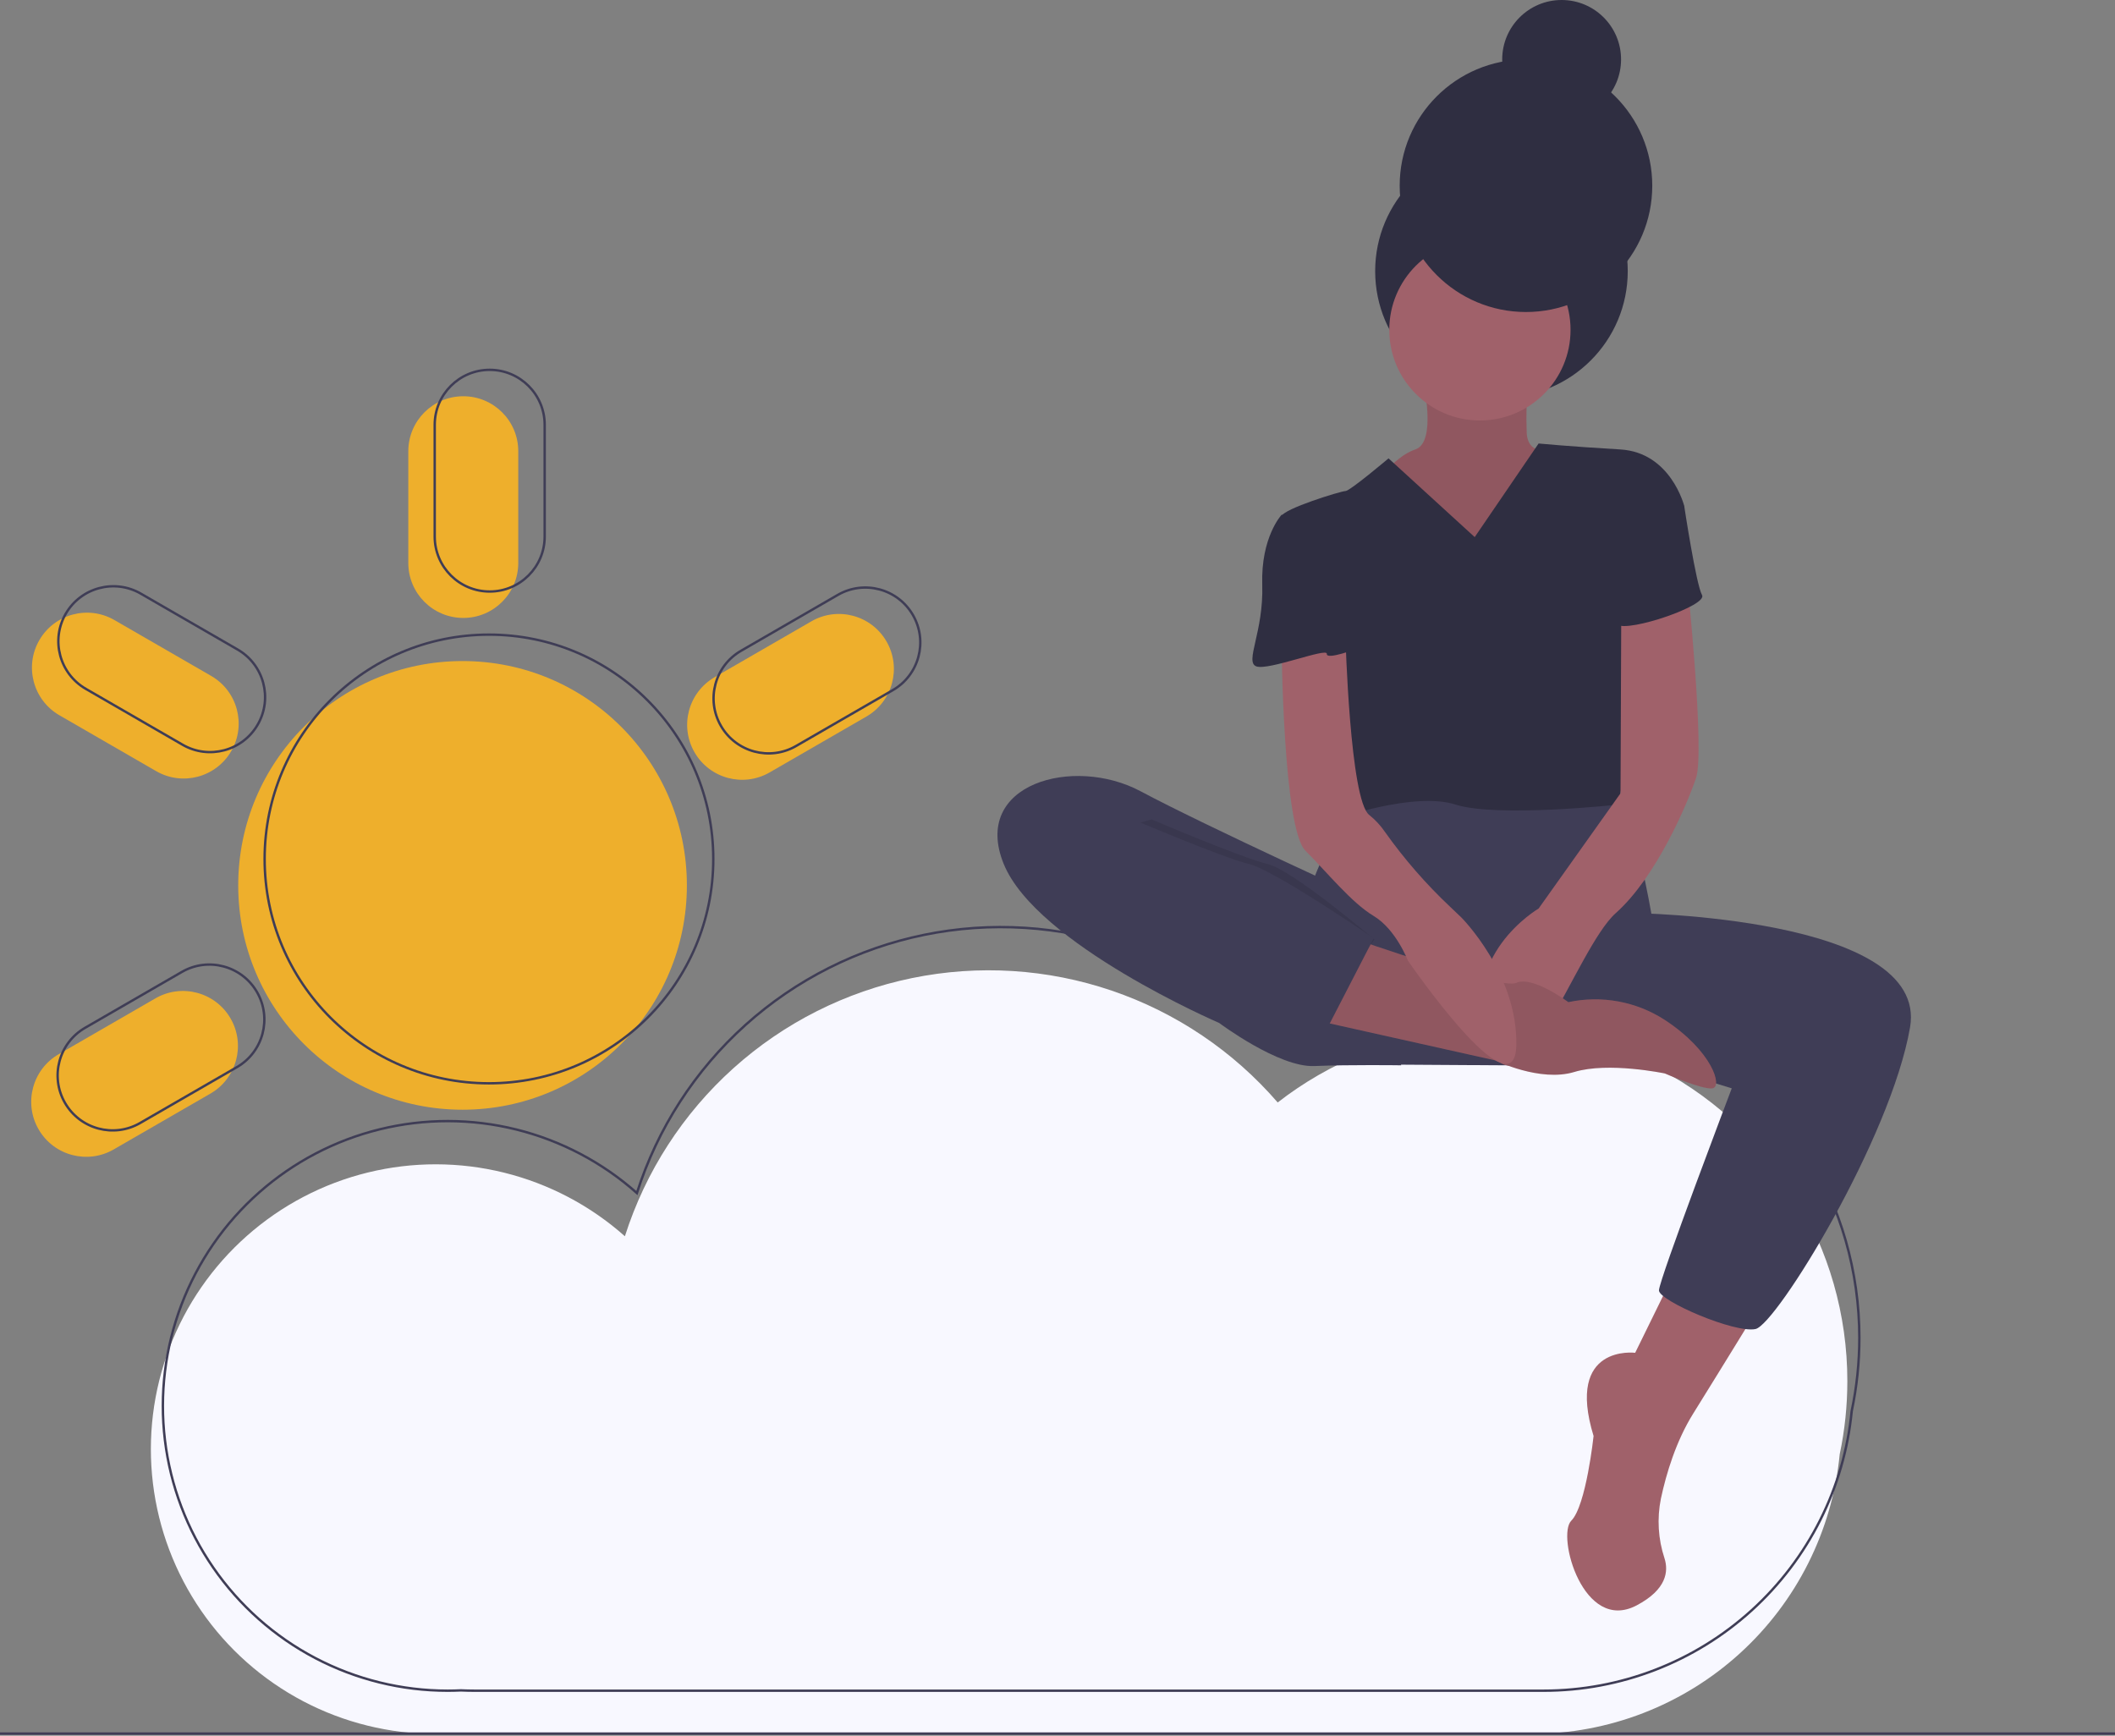<svg width="881" height="723" viewBox="0 0 881 723" fill="none" xmlns="http://www.w3.org/2000/svg">
<rect x="0" y="0" width="881" height="723" fill="#808080" stroke="none"/>
<g clip-path="url(#clip0)">
<path d="M769.508 575.25C769.508 547.727 761.781 520.757 747.207 497.409C732.634 474.062 711.798 455.274 687.073 443.184C662.347 431.095 634.724 426.19 607.348 429.027C579.971 431.864 553.941 442.329 532.22 459.231C513.731 437.838 489.875 421.76 463.107 412.652C436.34 403.544 407.628 401.735 379.929 407.411C352.229 413.088 326.544 426.045 305.517 444.948C284.49 463.851 268.881 488.017 260.298 514.958C245.937 502.192 228.69 493.105 210.04 488.479C191.39 483.852 171.896 483.826 153.233 488.4C134.571 492.975 117.299 502.015 102.903 514.741C88.507 527.468 77.418 543.501 70.589 561.462C63.76 579.423 61.396 598.773 63.7 617.85C66.004 636.926 72.908 655.157 83.817 670.975C94.726 686.793 109.314 699.725 126.326 708.658C143.338 717.591 162.266 722.258 181.481 722.257C183.325 722.257 185.157 722.209 186.98 722.126C188.863 722.207 190.754 722.257 192.657 722.257H637.976C670.018 722.255 700.911 710.325 724.639 688.791C748.366 667.257 763.227 637.662 766.327 605.77C768.445 595.735 769.511 585.507 769.508 575.25V575.25Z" fill="#F8F8FF"/>
<path d="M774.508 557.25C774.508 529.727 766.781 502.757 752.207 479.409C737.634 456.062 716.798 437.274 692.073 425.184C667.347 413.095 639.724 408.19 612.348 411.027C584.971 413.864 558.941 424.329 537.22 441.231C518.731 419.838 494.875 403.76 468.107 394.652C441.34 385.544 412.628 383.735 384.929 389.411C357.229 395.088 331.544 408.045 310.517 426.948C289.49 445.851 273.881 470.017 265.298 496.958C250.937 484.192 233.69 475.105 215.04 470.479C196.39 465.852 176.896 465.826 158.233 470.4C139.571 474.975 122.299 484.015 107.903 496.741C93.507 509.468 82.418 525.501 75.589 543.462C68.76 561.423 66.396 580.773 68.7 599.85C71.004 618.926 77.908 637.157 88.817 652.975C99.726 668.793 114.314 681.725 131.326 690.658C148.338 699.591 167.266 704.258 186.481 704.257C188.325 704.257 190.157 704.209 191.98 704.126C193.863 704.207 195.754 704.257 197.657 704.257H642.976C675.018 704.255 705.911 692.325 729.639 670.791C753.366 649.257 768.227 619.662 771.327 587.77C773.445 577.735 774.511 567.507 774.508 557.25V557.25Z" stroke="#3F3D56" stroke-miterlimit="10"/>
<path d="M192.675 462.247C244.283 462.247 286.12 420.411 286.12 368.802C286.12 317.194 244.283 275.357 192.675 275.357C141.067 275.357 99.23 317.194 99.23 368.802C99.23 420.411 141.067 462.247 192.675 462.247Z" fill="#EEAF2C"/>
<path d="M192.98 165.056H192.98C180.331 165.056 170.077 175.31 170.077 187.959V234.498C170.077 247.147 180.331 257.401 192.98 257.401H192.98C205.629 257.401 215.883 247.147 215.883 234.498V187.959C215.883 175.31 205.629 165.056 192.98 165.056Z" fill="#EEAF2C"/>
<path d="M369.277 267.194L369.277 267.194C362.953 256.239 348.945 252.486 337.991 258.81L297.687 282.08C286.732 288.405 282.979 302.412 289.304 313.366L289.304 313.367C295.628 324.321 309.635 328.074 320.59 321.75L360.894 298.48C371.849 292.155 375.602 278.148 369.277 267.194Z" fill="#EEAF2C"/>
<path d="M16.072 470.411L16.072 470.411C22.397 481.366 36.404 485.119 47.359 478.795L87.663 455.525C98.617 449.2 102.371 435.193 96.046 424.238C89.722 413.284 75.714 409.531 64.76 415.855L24.456 439.125C13.501 445.45 9.748 459.457 16.072 470.411Z" fill="#EEAF2C"/>
<path d="M16.378 266.665L16.378 266.665C10.053 277.619 13.806 291.627 24.761 297.951L65.065 321.221C76.019 327.545 90.027 323.792 96.351 312.838L96.351 312.838C102.676 301.883 98.923 287.876 87.968 281.551L47.664 258.282C36.709 251.957 22.702 255.71 16.378 266.665Z" fill="#EEAF2C"/>
<path d="M203.675 451.247C255.283 451.247 297.12 409.411 297.12 357.802C297.12 306.194 255.283 264.357 203.675 264.357C152.067 264.357 110.23 306.194 110.23 357.802C110.23 409.411 152.067 451.247 203.675 451.247Z" stroke="#3F3D56" stroke-miterlimit="10"/>
<path d="M203.98 154.056H203.98C191.331 154.056 181.077 164.31 181.077 176.959V223.498C181.077 236.147 191.331 246.401 203.98 246.401H203.98C216.629 246.401 226.883 236.147 226.883 223.498V176.959C226.883 164.31 216.629 154.056 203.98 154.056Z" stroke="#3F3D56" stroke-miterlimit="10"/>
<path d="M380.277 256.194L380.277 256.194C373.953 245.239 359.945 241.486 348.991 247.81L308.687 271.08C297.732 277.405 293.979 291.412 300.304 302.366L300.304 302.367C306.628 313.321 320.635 317.074 331.59 310.75L371.894 287.48C382.849 281.155 386.602 267.148 380.277 256.194Z" stroke="#3F3D56" stroke-miterlimit="10"/>
<path d="M27.072 459.411L27.072 459.411C20.748 448.457 24.501 434.45 35.456 428.125L75.76 404.855C86.714 398.531 100.721 402.284 107.046 413.238L107.046 413.239C113.371 424.193 109.617 438.2 98.663 444.525L58.359 467.795C47.404 474.119 33.397 470.366 27.072 459.411Z" stroke="#3F3D56" stroke-miterlimit="10"/>
<path d="M27.378 255.665L27.378 255.665C21.053 266.619 24.806 280.627 35.761 286.951L76.065 310.221C87.019 316.545 101.027 312.792 107.351 301.838L107.351 301.838C113.676 290.883 109.923 276.876 98.968 270.551L58.664 247.282C47.709 240.957 33.702 244.71 27.378 255.665Z" stroke="#3F3D56" stroke-miterlimit="10"/>
<path d="M697.222 530.702L681.13 563.503C681.13 563.503 652.042 559.79 663.801 598.161C663.801 598.161 660.707 627.249 654.518 633.438C648.329 639.627 659.469 680.474 681.749 668.715C694.282 662.101 695.065 654.507 693.352 649.129C690.693 641.109 690.174 632.533 691.847 624.25C694.083 613.781 698.111 600.391 705.267 588.878C719.502 565.979 733.118 543.699 733.118 543.699L697.222 530.702Z" fill="#A0616A"/>
<path d="M656.994 328.942C656.994 328.942 621.717 320.278 609.958 326.467C598.199 332.655 563.541 333.274 563.541 333.274C563.541 333.274 534.453 380.31 541.26 404.447C548.068 428.584 576.537 443.438 576.537 443.438L672.466 444.056L687.938 380.929C687.938 380.929 680.512 337.607 674.323 335.131C668.134 332.655 656.994 328.942 656.994 328.942Z" fill="#3F3D56"/>
<path d="M625.43 165.554C654.483 165.554 678.036 142.002 678.036 112.948C678.036 83.895 654.483 60.342 625.43 60.342C596.376 60.342 572.824 83.895 572.824 112.948C572.824 142.002 596.376 165.554 625.43 165.554Z" fill="#2F2E41"/>
<path d="M592.629 158.127C592.629 158.127 598.817 184.121 589.534 187.215C580.251 190.31 572.205 202.688 572.205 202.688L585.821 225.587L632.238 237.346L646.472 223.73L656.994 194.642L646.472 187.215C646.472 187.215 636.57 190.31 635.951 180.408C635.655 172.975 635.862 165.532 636.57 158.127L592.629 158.127Z" fill="#A0616A"/>
<path opacity="0.1" d="M592.629 158.127C592.629 158.127 598.817 184.121 589.534 187.215C580.251 190.31 572.205 202.688 572.205 202.688L585.821 225.587L632.238 237.346L646.472 223.73L656.994 194.642L646.472 187.215C646.472 187.215 636.57 190.31 635.951 180.408C635.655 172.975 635.862 165.532 636.57 158.127L592.629 158.127Z" fill="black"/>
<path d="M616.456 175.147C637.306 175.147 654.209 158.245 654.209 137.395C654.209 116.544 637.306 99.642 616.456 99.642C595.606 99.642 578.704 116.544 578.704 137.395C578.704 158.245 595.606 175.147 616.456 175.147Z" fill="#A0616A"/>
<path d="M614.29 223.73L578.394 190.929C578.394 190.929 562.303 204.544 560.446 204.544C558.59 204.544 534.453 211.971 533.834 215.066C533.215 218.16 554.876 250.961 554.876 250.961C554.876 250.961 549.925 275.098 554.876 285.619C559.827 296.141 556.114 341.32 556.114 341.32C556.114 341.32 588.915 329.561 606.244 335.131C623.573 340.701 674.323 335.131 674.323 335.131C674.323 335.131 681.75 287.476 678.655 281.287C675.561 275.098 674.942 239.821 674.942 239.821L701.554 210.733C701.554 210.733 695.984 188.453 674.942 187.215C653.899 185.978 640.902 184.74 640.902 184.74L614.29 223.73Z" fill="#2F2E41"/>
<path d="M572.205 375.978C572.205 375.978 502.889 344.415 475.039 329.561C447.188 314.708 404.485 326.467 418.1 359.887C431.716 393.307 507.84 426.109 507.84 426.109C507.84 426.109 532.596 444.676 547.449 444.057C562.303 443.438 583.655 443.747 583.655 443.747L572.205 375.978Z" fill="#3F3D56"/>
<path d="M679.274 380.311C679.274 380.311 803.672 381.548 795.626 427.965C787.58 474.382 739.925 551.744 731.261 553.601C722.596 555.458 691.033 541.842 691.033 537.51C691.033 533.177 721.359 453.34 721.359 453.34L647.091 430.441L679.274 380.311Z" fill="#3F3D56"/>
<path d="M702.792 241.678C702.792 241.678 710.219 312.851 706.505 323.991C702.792 335.131 689.795 365.457 673.085 380.311C656.375 395.164 632.857 470.05 619.86 434.154C606.863 398.258 640.902 378.454 640.902 378.454L675.023 330.448L675.344 252.322L702.792 241.678Z" fill="#A0616A"/>
<path d="M563.541 390.832C563.541 390.832 624.811 412.493 631.619 409.398C638.427 406.304 653.28 417.444 653.28 417.444C660.145 415.975 667.231 415.874 674.134 417.149C681.038 418.423 687.621 421.047 693.508 424.871C713.313 437.868 717.645 452.721 713.313 453.34C708.981 453.959 693.508 447.151 693.508 447.151C693.508 447.151 669.99 442.2 655.756 446.532C641.521 450.864 622.969 441.731 622.969 441.731L547.449 424.871L563.541 390.832Z" fill="#A0616A"/>
<path opacity="0.1" d="M563.541 390.832C563.541 390.832 624.811 412.493 631.619 409.398C638.427 406.304 653.28 417.444 653.28 417.444C660.145 415.975 667.231 415.874 674.134 417.149C681.038 418.423 687.621 421.047 693.508 424.871C713.313 437.868 717.645 452.721 713.313 453.34C708.981 453.959 693.508 447.151 693.508 447.151C693.508 447.151 669.99 442.2 655.756 446.532C641.521 450.864 622.969 441.731 622.969 441.731L547.449 424.871L563.541 390.832Z" fill="black"/>
<path d="M533.834 268.291C533.834 268.291 534.453 345.034 543.736 354.317C553.019 363.6 562.922 375.978 572.205 381.548C581.489 387.118 586.44 400.115 586.44 400.115C586.44 400.115 631 465.099 631.619 435.392C632.238 405.685 608.72 382.167 608.72 382.167L604.117 377.784C594.047 368.308 584.942 357.856 576.935 346.582C575.108 343.894 572.887 341.494 570.348 339.464C562.303 333.275 560.446 265.196 560.446 265.196L533.834 268.291Z" fill="#A0616A"/>
<path d="M688.557 203.307L701.554 210.733C701.554 210.733 706.505 243.535 708.981 247.867C711.456 252.199 678.655 263.339 673.704 260.245C668.752 257.15 666.277 226.825 666.277 226.825L688.557 203.307Z" fill="#2F2E41"/>
<path d="M541.879 214.447H533.834C533.834 214.447 525.169 223.73 525.788 243.535C526.407 263.339 518.361 275.717 523.312 277.574C528.264 279.431 552.96 269.603 552.68 272.351C552.4 275.098 565.397 270.147 565.397 270.147L556.733 237.346L541.879 214.447Z" fill="#2F2E41"/>
<path opacity="0.1" d="M479.681 341.32C479.681 341.32 517.434 357.412 527.955 359.887C538.476 362.363 572.481 391.331 572.481 391.331L549.269 426.578C549.269 426.578 525.48 423.633 512.483 421.158C499.486 418.682 422.124 367.314 435.121 358.649C448.118 349.985 479.681 341.32 479.681 341.32Z" fill="black"/>
<path d="M471.944 341.32C471.944 341.32 509.697 357.412 520.218 359.887C530.739 362.363 572.205 390.832 572.205 390.832L551.782 430.441C551.782 430.441 517.742 423.633 504.746 421.158C491.749 418.682 414.387 367.314 427.384 358.649C440.381 349.985 471.944 341.32 471.944 341.32Z" fill="#3F3D56"/>
<path d="M635.642 129.968C664.695 129.968 688.248 106.415 688.248 77.362C688.248 48.308 664.695 24.756 635.642 24.756C606.588 24.756 583.036 48.308 583.036 77.362C583.036 106.415 606.588 129.968 635.642 129.968Z" fill="#2F2E41"/>
<path d="M650.495 49.511C664.168 49.511 675.251 38.428 675.251 24.756C675.251 11.084 664.168 0 650.495 0C636.823 0 625.74 11.084 625.74 24.756C625.74 38.428 636.823 49.511 650.495 49.511Z" fill="#2F2E41"/>
<path d="M0 722.128H881" stroke="#3F3D56" stroke-miterlimit="10"/>
</g>
<defs>
<clipPath id="clip0">
<rect width="881" height="722.628" fill="white"/>
</clipPath>
</defs>
</svg>
